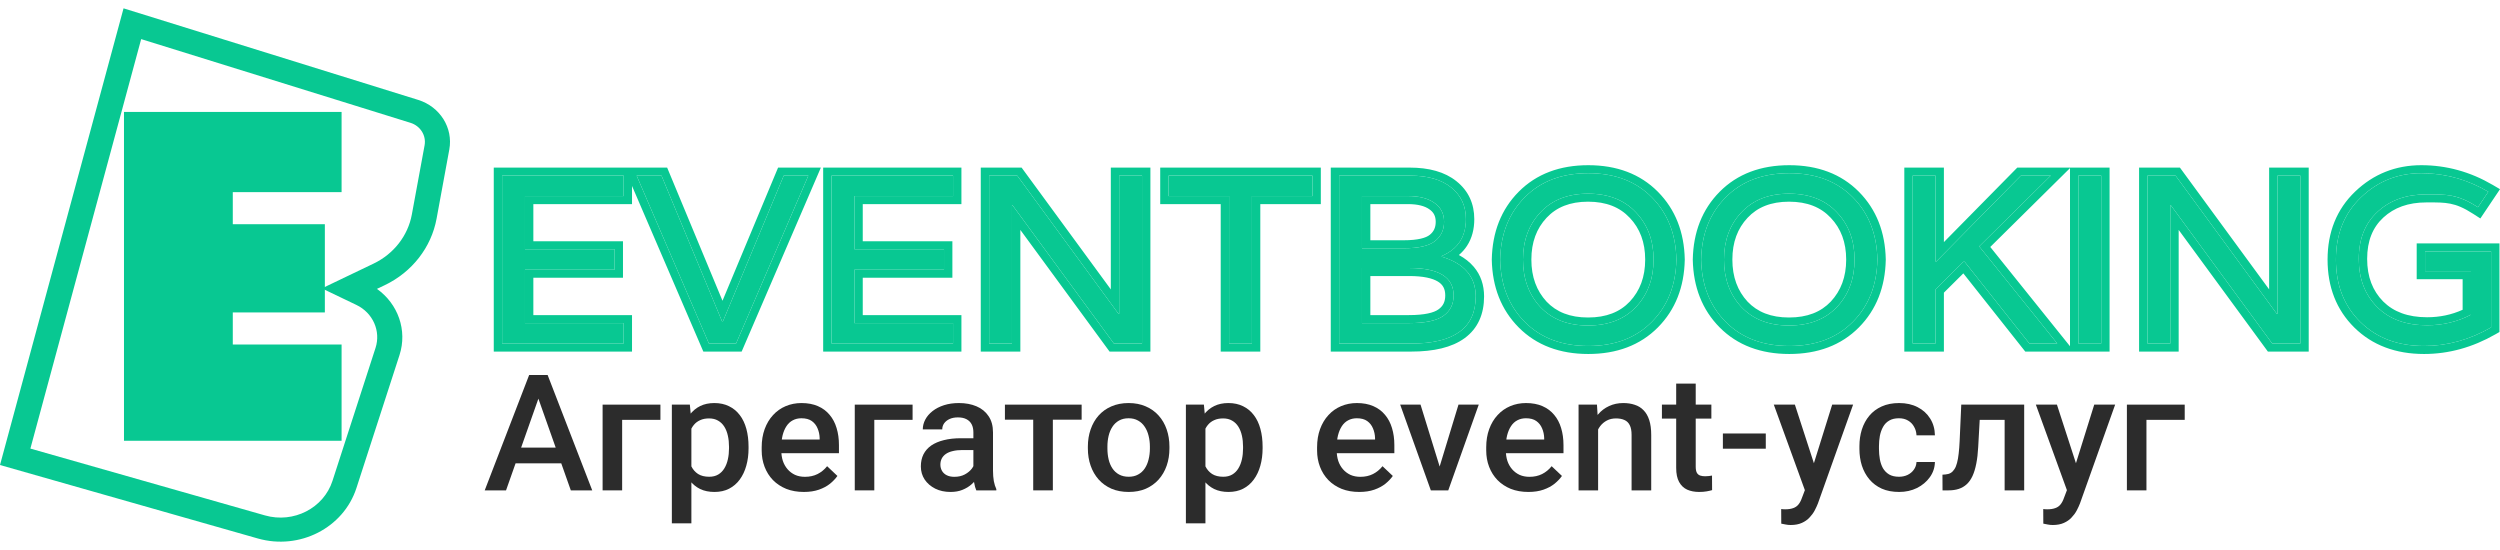 <svg width="150" height="33" viewBox="0 0 150 33" fill="none" xmlns="http://www.w3.org/2000/svg">
<path fill-rule="evenodd" clip-rule="evenodd" d="M7.413 0.5L25.091 5.994C26.401 6.402 27.198 7.672 26.958 8.972L26.195 13.119C25.877 14.844 24.726 16.323 23.091 17.107L22.617 17.333C23.883 18.232 24.451 19.818 23.971 21.302L21.386 29.282C20.612 31.673 17.975 33.023 15.471 32.309L0 27.901L7.413 0.5ZM8.47 2.346L1.823 26.915L15.9 30.925C17.614 31.414 19.418 30.49 19.948 28.855L22.532 20.874C22.86 19.861 22.374 18.77 21.384 18.296L19.313 17.303L22.417 15.815C23.625 15.236 24.477 14.143 24.711 12.868L25.475 8.721C25.584 8.13 25.222 7.553 24.626 7.368L8.47 2.346Z" fill="#08C892"/>
<path d="M7.941 25.964V7.197H19.993V11.047H13.465V13.934H18.988V18.265H13.465V21.152H19.993V25.964H7.941Z" fill="#08C892"/>
<path fill-rule="evenodd" clip-rule="evenodd" d="M7.439 6.716H20.495V11.528H13.967V13.453H19.491V18.746H13.967V20.671H20.495V26.446H7.439V6.716ZM8.444 7.679V25.483H19.491V21.634H12.963V17.784H18.486V14.415H12.963V10.566H19.491V7.679H8.444Z" fill="#08C892"/>
<path d="M145.504 15.085H149.466V19.647C148.17 20.388 146.829 20.758 145.444 20.758C143.867 20.758 142.591 20.277 141.617 19.314C140.643 18.352 140.156 17.106 140.156 15.576C140.156 14.045 140.658 12.799 141.662 11.837C142.667 10.874 143.872 10.393 145.278 10.393C146.694 10.393 148.035 10.764 149.3 11.505L148.676 12.434C147.441 11.636 146.784 11.663 145.579 11.663C144.384 11.663 143.41 12.01 142.657 12.703C141.903 13.396 141.527 14.339 141.527 15.532C141.527 16.716 141.893 17.678 142.627 18.419C143.36 19.151 144.359 19.517 145.624 19.517C146.568 19.517 147.447 19.305 148.26 18.881V16.268H145.504V15.085Z" fill="#08C892"/>
<path d="M136.65 10.537H138.021V20.614H136.334L130.248 12.313H130.218V20.614H128.847V10.537H130.534L136.605 18.824H136.65V10.537Z" fill="#08C892"/>
<path d="M126.073 10.537V20.614H124.702V10.537H126.073Z" fill="#08C892"/>
<path d="M118.753 14.782L123.438 20.614H121.766L117.879 15.706H117.804L116.132 17.366V20.614H114.761V10.537H116.132V15.691H116.177L121.254 10.537H123.046L118.753 14.782Z" fill="#08C892"/>
<path d="M103.545 11.837C104.499 10.874 105.77 10.393 107.356 10.393C108.943 10.393 110.214 10.874 111.168 11.837C112.122 12.799 112.614 14.045 112.644 15.576C112.614 17.106 112.122 18.352 111.168 19.314C110.214 20.277 108.943 20.758 107.356 20.758C105.77 20.758 104.499 20.277 103.545 19.314C102.591 18.352 102.099 17.106 102.069 15.576C102.099 14.045 102.591 12.799 103.545 11.837ZM103.44 15.576C103.44 16.721 103.786 17.669 104.479 18.419C105.182 19.16 106.136 19.531 107.341 19.531C108.556 19.531 109.516 19.16 110.219 18.419C110.922 17.669 111.273 16.721 111.273 15.576C111.273 14.43 110.922 13.487 110.219 12.746C109.516 11.995 108.556 11.62 107.341 11.62C106.136 11.62 105.182 11.995 104.479 12.746C103.786 13.487 103.44 14.43 103.44 15.576Z" fill="#08C892"/>
<path d="M91.486 11.837C92.44 10.874 93.71 10.393 95.297 10.393C96.884 10.393 98.154 10.874 99.108 11.837C100.062 12.799 100.554 14.045 100.584 15.576C100.554 17.106 100.062 18.352 99.108 19.314C98.154 20.277 96.884 20.758 95.297 20.758C93.71 20.758 92.44 20.277 91.486 19.314C90.532 18.352 90.04 17.106 90.01 15.576C90.04 14.045 90.532 12.799 91.486 11.837ZM91.38 15.576C91.38 16.721 91.727 17.669 92.42 18.419C93.123 19.16 94.077 19.531 95.282 19.531C96.497 19.531 97.456 19.16 98.159 18.419C98.862 17.669 99.214 16.721 99.214 15.576C99.214 14.43 98.862 13.487 98.159 12.746C97.456 11.995 96.497 11.62 95.282 11.62C94.077 11.62 93.123 11.995 92.42 12.746C91.727 13.487 91.38 14.43 91.38 15.576Z" fill="#08C892"/>
<path d="M88.543 17.784C88.543 19.671 87.252 20.614 84.671 20.614H80.348V10.537H84.581C85.656 10.537 86.484 10.773 87.067 11.245C87.659 11.716 87.955 12.352 87.955 13.15C87.955 14.209 87.473 14.945 86.509 15.359V15.402C87.865 15.816 88.543 16.61 88.543 17.784ZM81.719 19.387H84.536C85.51 19.387 86.198 19.242 86.6 18.954C87.011 18.665 87.217 18.256 87.217 17.727C87.217 16.63 86.329 16.081 84.551 16.081H81.719V19.387ZM81.719 14.897H84.219C85.113 14.897 85.741 14.753 86.103 14.464C86.464 14.175 86.645 13.79 86.645 13.309C86.645 12.818 86.449 12.438 86.057 12.169C85.676 11.899 85.148 11.764 84.476 11.764H81.719V14.897Z" fill="#08C892"/>
<path d="M78.746 10.537V11.764H75.116V20.614H73.745V11.764H70.115V10.537H78.746Z" fill="#08C892"/>
<path d="M67.151 10.537H68.522V20.614H66.835L60.749 12.313H60.719V20.614H59.348V10.537H61.035L67.106 18.824H67.151V10.537Z" fill="#08C892"/>
<path d="M57.183 11.764H51.263V14.955H56.641V16.182H51.263V19.387H57.183V20.614H49.892V10.537H57.183V11.764Z" fill="#08C892"/>
<path d="M47.025 10.537H48.501L44.163 20.614H42.536L38.198 10.537H39.689L43.319 19.271H43.38L47.025 10.537Z" fill="#08C892"/>
<path d="M37.419 11.764H31.499V14.955H36.877V16.182H31.499V19.387H37.419V20.614H30.128V10.537H37.419V11.764Z" fill="#08C892"/>
<path fill-rule="evenodd" clip-rule="evenodd" d="M145.002 14.604H149.968V19.92L149.723 20.06C148.357 20.841 146.928 21.239 145.444 21.239C143.75 21.239 142.338 20.718 141.257 19.65C140.179 18.584 139.654 17.212 139.654 15.576C139.654 13.935 140.197 12.56 141.307 11.496C142.405 10.445 143.737 9.912 145.278 9.912C146.791 9.912 148.221 10.309 149.562 11.094L150 11.351L148.821 13.108L148.395 12.833C147.817 12.459 147.405 12.298 147.015 12.221C146.629 12.144 146.244 12.144 145.677 12.145L145.579 12.145C144.493 12.145 143.65 12.456 143.004 13.05C142.369 13.635 142.029 14.443 142.029 15.532C142.029 16.613 142.36 17.45 142.99 18.088C143.61 18.705 144.468 19.035 145.624 19.035C146.385 19.035 147.095 18.886 147.758 18.586V16.75H145.002V14.604ZM148.26 16.268V18.881C147.447 19.305 146.568 19.517 145.624 19.517C144.359 19.517 143.36 19.151 142.627 18.419C141.893 17.678 141.527 16.716 141.527 15.532C141.527 14.339 141.903 13.396 142.657 12.703C143.41 12.01 144.384 11.663 145.579 11.663L145.697 11.663C146.733 11.662 147.368 11.662 148.385 12.255C148.479 12.309 148.576 12.369 148.676 12.434L149.3 11.505C149.155 11.42 149.01 11.34 148.863 11.265C147.727 10.684 146.532 10.393 145.278 10.393C143.872 10.393 142.667 10.874 141.662 11.837C140.658 12.799 140.156 14.045 140.156 15.576C140.156 17.106 140.643 18.352 141.617 19.314C142.591 20.277 143.867 20.758 145.444 20.758C146.829 20.758 148.17 20.388 149.466 19.647V15.085H145.504V16.268H148.26ZM136.148 10.056H138.523V21.095H136.073L130.72 13.794V21.095H128.345V10.056H130.795L136.148 17.363V10.056ZM136.65 18.824H136.605L130.534 10.537H128.847V20.614H130.218V12.313H130.248L136.334 20.614H138.021V10.537H136.65V18.824ZM126.575 10.056V21.095H121.516L117.8 16.402L116.634 17.56V21.095H114.259V10.056H116.634V14.526L121.037 10.056H126.575ZM124.2 10.088V20.774L119.416 14.818L124.2 10.088ZM118.753 14.782L123.046 10.537H121.254L116.177 15.691H116.132V10.537H114.761V20.614H116.132V17.366L117.804 15.706H117.879L121.766 20.614H123.438L118.753 14.782ZM113.146 15.576L113.146 15.585C113.114 17.215 112.585 18.583 111.532 19.646C110.469 20.718 109.059 21.239 107.356 21.239C105.654 21.239 104.244 20.718 103.181 19.646C102.128 18.583 101.599 17.215 101.567 15.585L101.567 15.576L101.567 15.566C101.599 13.936 102.128 12.568 103.181 11.505C104.244 10.433 105.654 9.912 107.356 9.912C109.059 9.912 110.469 10.433 111.532 11.505C112.585 12.568 113.114 13.936 113.146 15.566L113.146 15.576ZM109.847 13.07L109.845 13.068C109.252 12.435 108.438 12.101 107.341 12.101C106.256 12.101 105.446 12.434 104.853 13.068C104.255 13.707 103.942 14.53 103.942 15.576C103.942 16.62 104.254 17.448 104.853 18.098C105.446 18.722 106.255 19.05 107.341 19.05C108.44 19.05 109.254 18.72 109.846 18.097C110.454 17.447 110.771 16.619 110.771 15.576C110.771 14.532 110.454 13.71 109.847 13.07ZM110.219 18.419C109.516 19.16 108.556 19.531 107.341 19.531C106.136 19.531 105.182 19.16 104.479 18.419C103.786 17.669 103.44 16.721 103.44 15.576C103.44 14.43 103.786 13.487 104.479 12.746C105.182 11.995 106.136 11.62 107.341 11.62C108.556 11.62 109.516 11.995 110.219 12.746C110.922 13.487 111.273 14.43 111.273 15.576C111.273 16.721 110.922 17.669 110.219 18.419ZM101.087 15.576L101.086 15.585C101.054 17.215 100.526 18.583 99.472 19.646C98.409 20.718 96.999 21.239 95.297 21.239C93.594 21.239 92.185 20.718 91.122 19.646C90.068 18.583 89.54 17.215 89.507 15.585L89.507 15.576L89.507 15.566C89.54 13.936 90.068 12.568 91.122 11.505C92.185 10.433 93.594 9.912 95.297 9.912C96.999 9.912 98.409 10.433 99.472 11.505C100.526 12.568 101.054 13.936 101.086 15.566L101.087 15.576ZM97.788 13.07L97.785 13.068C97.193 12.435 96.379 12.101 95.282 12.101C94.197 12.101 93.387 12.434 92.794 13.067C92.196 13.707 91.882 14.53 91.882 15.576C91.882 16.62 92.195 17.448 92.794 18.098C93.386 18.722 94.196 19.05 95.282 19.05C96.38 19.05 97.195 18.72 97.786 18.097C98.395 17.447 98.711 16.619 98.711 15.576C98.711 14.532 98.394 13.71 97.788 13.07ZM98.159 18.419C97.456 19.16 96.497 19.531 95.282 19.531C94.077 19.531 93.123 19.16 92.42 18.419C91.727 17.669 91.38 16.721 91.38 15.576C91.38 14.43 91.727 13.487 92.42 12.746C93.123 11.995 94.077 11.62 95.282 11.62C96.497 11.62 97.456 11.995 98.159 12.746C98.862 13.487 99.214 14.43 99.214 15.576C99.214 16.721 98.862 17.669 98.159 18.419ZM79.846 21.095V10.056H84.581C85.725 10.056 86.685 10.307 87.389 10.876C88.106 11.447 88.457 12.223 88.457 13.15C88.457 13.75 88.32 14.292 88.019 14.752C87.885 14.958 87.722 15.141 87.533 15.301C87.884 15.491 88.184 15.724 88.423 16.004C88.846 16.499 89.045 17.103 89.045 17.784C89.045 18.842 88.676 19.707 87.879 20.289C87.109 20.853 86.011 21.095 84.671 21.095H79.846ZM87.079 15.617C88.055 16.066 88.543 16.788 88.543 17.784C88.543 19.671 87.252 20.614 84.671 20.614H80.348V10.537H84.581C85.656 10.537 86.484 10.773 87.067 11.245C87.659 11.716 87.955 12.352 87.955 13.15C87.955 13.997 87.647 14.637 87.031 15.071C86.881 15.177 86.713 15.271 86.526 15.352C86.52 15.354 86.515 15.357 86.509 15.359V15.402C86.517 15.405 86.525 15.407 86.533 15.41C86.73 15.471 86.912 15.54 87.079 15.617ZM86.303 18.565C86.574 18.376 86.715 18.117 86.715 17.727C86.715 17.326 86.566 17.074 86.279 16.897C85.954 16.696 85.402 16.562 84.551 16.562H82.221V18.906H84.536C85.488 18.906 86.034 18.759 86.298 18.569L86.303 18.565ZM81.719 19.387V16.081H84.551C86.329 16.081 87.217 16.63 87.217 17.727C87.217 18.256 87.011 18.665 86.6 18.954C86.198 19.242 85.51 19.387 84.536 19.387H81.719ZM85.76 12.556C85.494 12.368 85.085 12.246 84.476 12.246H82.221V14.416H84.219C85.088 14.416 85.561 14.27 85.781 14.094C86.02 13.904 86.143 13.659 86.143 13.309C86.143 12.962 86.015 12.732 85.764 12.56L85.76 12.556ZM84.219 14.897C85.113 14.897 85.741 14.753 86.103 14.464C86.464 14.175 86.645 13.79 86.645 13.309C86.645 12.818 86.449 12.438 86.057 12.169C85.676 11.899 85.148 11.764 84.476 11.764H81.719V14.897H84.219ZM79.249 10.056V12.246H75.618V21.095H73.243V12.246H69.613V10.056H79.249ZM73.745 11.764V20.614H75.116V11.764H78.746V10.537H70.115V11.764H73.745ZM66.649 10.056H69.024V21.095H66.574L61.221 13.794V21.095H58.846V10.056H61.296L66.649 17.363V10.056ZM67.151 10.537H68.522V20.614H66.835L60.749 12.313H60.719V20.614H59.348V10.537H61.035L67.106 18.824H67.151V10.537ZM57.685 12.246H51.765V14.474H57.143V16.663H51.765V18.906H57.685V21.095H49.39V10.056H57.685V12.246ZM51.263 19.387V16.182H56.641V14.955H51.263V11.764H57.183V10.537H49.892V20.614H57.183V19.387H51.263ZM46.685 10.056H49.252L44.499 21.095H42.2L37.921 11.157V12.246H32.001V14.474H37.379V16.663H32.001V18.906H37.921V21.095H29.626V10.056H40.029L43.35 18.046L46.685 10.056ZM43.38 19.271H43.319L39.689 10.537H38.198L42.536 20.614H44.163L48.501 10.537H47.025L43.38 19.271ZM31.499 19.387V16.182H36.877V14.955H31.499V11.764H37.419V10.537H30.128V20.614H37.419V19.387H31.499ZM90.01 15.576C90.04 17.106 90.532 18.352 91.486 19.314C92.44 20.277 93.71 20.758 95.297 20.758C96.884 20.758 98.154 20.277 99.108 19.314C100.062 18.352 100.554 17.106 100.584 15.576C100.554 14.045 100.062 12.799 99.108 11.837C98.154 10.874 96.884 10.393 95.297 10.393C93.71 10.393 92.44 10.874 91.486 11.837C90.532 12.799 90.04 14.045 90.01 15.576ZM103.545 11.837C104.499 10.874 105.77 10.393 107.356 10.393C108.943 10.393 110.214 10.874 111.168 11.837C112.122 12.799 112.614 14.045 112.644 15.576C112.614 17.106 112.122 18.352 111.168 19.314C110.214 20.277 108.943 20.758 107.356 20.758C105.77 20.758 104.499 20.277 103.545 19.314C102.591 18.352 102.099 17.106 102.069 15.576C102.099 14.045 102.591 12.799 103.545 11.837ZM126.073 20.614H124.702V10.537H126.073V20.614Z" fill="#08C892"/>
<path d="M131.083 24.278V25.191H128.787V29.422H127.614V24.278H131.083Z" fill="#2C2C2C"/>
<path d="M124.224 28.861L125.654 24.278H126.909L124.798 30.207C124.749 30.334 124.686 30.471 124.608 30.62C124.53 30.769 124.428 30.91 124.301 31.044C124.178 31.18 124.024 31.289 123.839 31.372C123.654 31.457 123.431 31.5 123.168 31.5C123.064 31.5 122.964 31.491 122.866 31.471C122.772 31.456 122.683 31.438 122.599 31.419L122.594 30.544C122.626 30.547 122.665 30.551 122.711 30.554C122.759 30.557 122.798 30.559 122.827 30.559C123.022 30.559 123.184 30.535 123.314 30.487C123.444 30.443 123.549 30.37 123.63 30.269C123.714 30.167 123.786 30.031 123.844 29.86L124.224 28.861ZM123.416 24.278L124.666 28.129L124.876 29.337L124.063 29.541L122.151 24.278H123.416Z" fill="#2C2C2C"/>
<path d="M120.531 24.278V25.191H117.963V24.278H120.531ZM121.451 24.278V29.422H120.278V24.278H121.451ZM117.676 24.278H118.833L118.692 26.822C118.673 27.199 118.634 27.532 118.576 27.82C118.521 28.105 118.446 28.351 118.352 28.557C118.258 28.76 118.143 28.925 118.006 29.052C117.87 29.178 117.711 29.272 117.53 29.332C117.348 29.392 117.144 29.422 116.917 29.422H116.552L116.547 28.481L116.732 28.467C116.852 28.457 116.956 28.427 117.043 28.376C117.131 28.323 117.205 28.246 117.267 28.148C117.332 28.05 117.384 27.923 117.423 27.768C117.465 27.613 117.497 27.429 117.52 27.216C117.546 27.004 117.565 26.757 117.578 26.475L117.676 24.278Z" fill="#2C2C2C"/>
<path d="M113.939 28.605C114.131 28.605 114.303 28.568 114.455 28.495C114.611 28.419 114.736 28.315 114.83 28.181C114.927 28.048 114.981 27.895 114.99 27.72H116.095C116.088 28.053 115.988 28.356 115.793 28.628C115.598 28.901 115.341 29.118 115.019 29.28C114.698 29.438 114.343 29.517 113.954 29.517C113.552 29.517 113.202 29.451 112.903 29.318C112.605 29.181 112.357 28.994 112.159 28.757C111.961 28.519 111.812 28.245 111.711 27.934C111.614 27.624 111.565 27.291 111.565 26.936V26.769C111.565 26.414 111.614 26.082 111.711 25.771C111.812 25.457 111.961 25.181 112.159 24.944C112.357 24.706 112.605 24.521 112.903 24.387C113.202 24.251 113.55 24.183 113.949 24.183C114.371 24.183 114.741 24.265 115.058 24.43C115.376 24.592 115.626 24.819 115.808 25.11C115.992 25.399 116.088 25.735 116.095 26.118H114.99C114.981 25.928 114.932 25.757 114.844 25.605C114.76 25.449 114.64 25.326 114.484 25.234C114.332 25.142 114.149 25.096 113.935 25.096C113.698 25.096 113.502 25.143 113.346 25.238C113.19 25.33 113.069 25.457 112.981 25.619C112.894 25.777 112.83 25.956 112.791 26.156C112.756 26.353 112.738 26.557 112.738 26.769V26.936C112.738 27.148 112.756 27.354 112.791 27.554C112.827 27.754 112.889 27.933 112.976 28.091C113.067 28.246 113.19 28.372 113.346 28.467C113.502 28.559 113.7 28.605 113.939 28.605Z" fill="#2C2C2C"/>
<path d="M108.501 28.861L109.931 24.278H111.186L109.075 30.207C109.026 30.334 108.963 30.471 108.885 30.62C108.807 30.769 108.705 30.91 108.578 31.044C108.455 31.18 108.301 31.289 108.116 31.372C107.931 31.457 107.708 31.5 107.445 31.5C107.341 31.5 107.241 31.491 107.143 31.471C107.049 31.456 106.96 31.438 106.876 31.419L106.871 30.544C106.903 30.547 106.942 30.551 106.988 30.554C107.036 30.557 107.075 30.559 107.104 30.559C107.299 30.559 107.461 30.535 107.591 30.487C107.721 30.443 107.826 30.37 107.907 30.269C107.991 30.167 108.063 30.031 108.121 29.86L108.501 28.861ZM107.693 24.278L108.943 28.129L109.153 29.337L108.34 29.541L106.428 24.278H107.693Z" fill="#2C2C2C"/>
<path d="M105.947 26.009V26.922H103.373V26.009H105.947Z" fill="#2C2C2C"/>
<path d="M102.682 24.278V25.115H99.715V24.278H102.682ZM100.571 23.018H101.743V28.001C101.743 28.159 101.766 28.281 101.812 28.367C101.86 28.449 101.927 28.505 102.011 28.533C102.095 28.562 102.194 28.576 102.308 28.576C102.389 28.576 102.467 28.571 102.541 28.562C102.616 28.552 102.676 28.543 102.721 28.533L102.726 29.408C102.629 29.437 102.515 29.462 102.386 29.484C102.259 29.506 102.113 29.517 101.948 29.517C101.679 29.517 101.44 29.471 101.233 29.38C101.025 29.285 100.863 29.131 100.746 28.918C100.629 28.706 100.571 28.424 100.571 28.072V23.018Z" fill="#2C2C2C"/>
<path d="M95.886 25.376V29.422H94.714V24.278H95.818L95.886 25.376ZM95.677 26.66L95.298 26.655C95.301 26.291 95.353 25.956 95.453 25.652C95.557 25.348 95.7 25.086 95.881 24.868C96.066 24.649 96.287 24.481 96.543 24.364C96.799 24.243 97.085 24.183 97.399 24.183C97.652 24.183 97.881 24.218 98.085 24.288C98.293 24.354 98.469 24.463 98.615 24.616C98.765 24.768 98.878 24.966 98.956 25.21C99.034 25.451 99.073 25.747 99.073 26.099V29.422H97.895V26.094C97.895 25.847 97.858 25.652 97.784 25.509C97.712 25.364 97.607 25.261 97.467 25.201C97.331 25.137 97.161 25.105 96.957 25.105C96.755 25.105 96.575 25.147 96.416 25.229C96.258 25.311 96.123 25.424 96.013 25.567C95.906 25.709 95.823 25.874 95.765 26.061C95.706 26.248 95.677 26.448 95.677 26.66Z" fill="#2C2C2C"/>
<path d="M91.703 29.517C91.313 29.517 90.962 29.456 90.647 29.332C90.335 29.205 90.07 29.029 89.849 28.804C89.632 28.579 89.465 28.315 89.348 28.01C89.231 27.706 89.173 27.378 89.173 27.026V26.836C89.173 26.433 89.233 26.069 89.353 25.742C89.473 25.416 89.64 25.137 89.854 24.906C90.068 24.671 90.321 24.492 90.613 24.369C90.905 24.245 91.221 24.183 91.561 24.183C91.938 24.183 92.267 24.245 92.549 24.369C92.831 24.492 93.065 24.666 93.25 24.891C93.438 25.113 93.577 25.378 93.668 25.685C93.762 25.993 93.809 26.332 93.809 26.703V27.193H89.742V26.37H92.651V26.28C92.645 26.074 92.603 25.88 92.525 25.7C92.45 25.519 92.335 25.373 92.179 25.262C92.024 25.151 91.816 25.096 91.557 25.096C91.362 25.096 91.189 25.137 91.036 25.22C90.887 25.299 90.762 25.414 90.662 25.567C90.561 25.719 90.483 25.902 90.428 26.118C90.376 26.33 90.35 26.57 90.35 26.836V27.026C90.35 27.251 90.381 27.46 90.443 27.654C90.507 27.844 90.602 28.01 90.725 28.153C90.848 28.296 90.997 28.408 91.172 28.491C91.347 28.57 91.547 28.609 91.771 28.609C92.053 28.609 92.304 28.554 92.525 28.443C92.745 28.332 92.937 28.175 93.099 27.972L93.717 28.557C93.603 28.719 93.456 28.874 93.274 29.023C93.092 29.169 92.87 29.288 92.607 29.38C92.348 29.471 92.046 29.517 91.703 29.517Z" fill="#2C2C2C"/>
<path d="M86.22 28.514L87.509 24.278H88.725L86.896 29.422H86.137L86.22 28.514ZM85.232 24.278L86.546 28.533L86.609 29.422H85.85L84.011 24.278H85.232Z" fill="#2C2C2C"/>
<path d="M81.555 29.517C81.165 29.517 80.814 29.456 80.499 29.332C80.188 29.205 79.922 29.029 79.701 28.804C79.484 28.579 79.317 28.315 79.2 28.01C79.083 27.706 79.025 27.378 79.025 27.026V26.836C79.025 26.433 79.085 26.069 79.205 25.742C79.325 25.416 79.492 25.137 79.706 24.906C79.92 24.671 80.173 24.492 80.465 24.369C80.757 24.245 81.073 24.183 81.413 24.183C81.79 24.183 82.119 24.245 82.401 24.369C82.683 24.492 82.917 24.666 83.102 24.891C83.29 25.113 83.429 25.378 83.52 25.685C83.614 25.993 83.661 26.332 83.661 26.703V27.193H79.594V26.37H82.503V26.28C82.497 26.074 82.455 25.88 82.377 25.7C82.302 25.519 82.187 25.373 82.031 25.262C81.876 25.151 81.668 25.096 81.409 25.096C81.214 25.096 81.041 25.137 80.888 25.22C80.739 25.299 80.614 25.414 80.513 25.567C80.413 25.719 80.335 25.902 80.28 26.118C80.228 26.33 80.202 26.57 80.202 26.836V27.026C80.202 27.251 80.233 27.46 80.295 27.654C80.359 27.844 80.454 28.01 80.577 28.153C80.7 28.296 80.849 28.408 81.024 28.491C81.2 28.57 81.399 28.609 81.623 28.609C81.905 28.609 82.156 28.554 82.377 28.443C82.597 28.332 82.789 28.175 82.951 27.972L83.569 28.557C83.455 28.719 83.308 28.874 83.126 29.023C82.944 29.169 82.722 29.288 82.46 29.38C82.2 29.471 81.898 29.517 81.555 29.517Z" fill="#2C2C2C"/>
<path d="M72.326 25.267V31.4H71.154V24.278H72.234L72.326 25.267ZM75.756 26.803V26.902C75.756 27.276 75.71 27.624 75.62 27.944C75.532 28.261 75.401 28.538 75.225 28.776C75.054 29.01 74.841 29.193 74.588 29.323C74.335 29.453 74.043 29.517 73.713 29.517C73.385 29.517 73.098 29.459 72.852 29.341C72.608 29.221 72.402 29.052 72.234 28.833C72.065 28.614 71.929 28.357 71.825 28.063C71.725 27.765 71.653 27.438 71.611 27.083V26.698C71.653 26.321 71.725 25.979 71.825 25.671C71.929 25.364 72.065 25.099 72.234 24.877C72.402 24.655 72.608 24.484 72.852 24.364C73.095 24.243 73.379 24.183 73.703 24.183C74.034 24.183 74.327 24.246 74.583 24.373C74.84 24.497 75.055 24.674 75.23 24.906C75.406 25.134 75.537 25.41 75.624 25.733C75.712 26.053 75.756 26.41 75.756 26.803ZM74.583 26.902V26.803C74.583 26.565 74.561 26.345 74.515 26.142C74.47 25.936 74.398 25.755 74.301 25.6C74.204 25.445 74.079 25.324 73.927 25.238C73.777 25.15 73.597 25.105 73.387 25.105C73.179 25.105 73.001 25.14 72.852 25.21C72.702 25.276 72.578 25.37 72.477 25.491C72.376 25.611 72.299 25.752 72.243 25.914C72.188 26.072 72.149 26.245 72.127 26.432V27.354C72.166 27.582 72.232 27.792 72.326 27.982C72.42 28.172 72.553 28.324 72.725 28.438C72.9 28.549 73.124 28.605 73.396 28.605C73.607 28.605 73.787 28.56 73.936 28.471C74.085 28.383 74.207 28.261 74.301 28.105C74.398 27.947 74.47 27.765 74.515 27.559C74.561 27.353 74.583 27.134 74.583 26.902Z" fill="#2C2C2C"/>
<path d="M65.272 26.907V26.798C65.272 26.427 65.327 26.083 65.438 25.766C65.548 25.446 65.707 25.169 65.914 24.934C66.125 24.697 66.381 24.513 66.683 24.383C66.988 24.25 67.332 24.183 67.714 24.183C68.1 24.183 68.444 24.25 68.746 24.383C69.05 24.513 69.308 24.697 69.519 24.934C69.73 25.169 69.891 25.446 70.001 25.766C70.111 26.083 70.166 26.427 70.166 26.798V26.907C70.166 27.278 70.111 27.622 70.001 27.939C69.891 28.256 69.73 28.533 69.519 28.771C69.308 29.006 69.052 29.189 68.751 29.323C68.449 29.453 68.107 29.517 67.724 29.517C67.338 29.517 66.993 29.453 66.688 29.323C66.386 29.189 66.13 29.006 65.919 28.771C65.708 28.533 65.548 28.256 65.438 27.939C65.327 27.622 65.272 27.278 65.272 26.907ZM66.445 26.798V26.907C66.445 27.139 66.469 27.357 66.517 27.563C66.566 27.769 66.642 27.95 66.746 28.105C66.85 28.261 66.983 28.383 67.145 28.471C67.307 28.56 67.5 28.605 67.724 28.605C67.941 28.605 68.129 28.56 68.288 28.471C68.451 28.383 68.584 28.261 68.687 28.105C68.791 27.95 68.867 27.769 68.916 27.563C68.968 27.357 68.994 27.139 68.994 26.907V26.798C68.994 26.57 68.968 26.354 68.916 26.151C68.867 25.945 68.789 25.763 68.682 25.605C68.579 25.446 68.446 25.323 68.284 25.234C68.124 25.142 67.935 25.096 67.714 25.096C67.494 25.096 67.302 25.142 67.14 25.234C66.981 25.323 66.85 25.446 66.746 25.605C66.642 25.763 66.566 25.945 66.517 26.151C66.469 26.354 66.445 26.57 66.445 26.798Z" fill="#2C2C2C"/>
<path d="M63.171 24.278V29.422H61.993V24.278H63.171ZM64.898 24.278V25.181H60.295V24.278H64.898Z" fill="#2C2C2C"/>
<path d="M58.403 28.391V25.937C58.403 25.754 58.369 25.595 58.301 25.462C58.233 25.329 58.129 25.226 57.99 25.153C57.853 25.08 57.681 25.044 57.474 25.044C57.283 25.044 57.117 25.075 56.978 25.139C56.838 25.202 56.73 25.288 56.652 25.395C56.574 25.503 56.535 25.625 56.535 25.762H55.367C55.367 25.559 55.418 25.362 55.518 25.172C55.619 24.982 55.765 24.812 55.956 24.663C56.147 24.514 56.376 24.397 56.642 24.311C56.908 24.226 57.206 24.183 57.537 24.183C57.933 24.183 58.283 24.248 58.588 24.378C58.896 24.508 59.138 24.704 59.313 24.968C59.491 25.227 59.58 25.554 59.58 25.947V28.234C59.58 28.468 59.597 28.679 59.629 28.866C59.665 29.05 59.715 29.21 59.78 29.346V29.422H58.578C58.523 29.299 58.479 29.142 58.447 28.952C58.418 28.758 58.403 28.571 58.403 28.391ZM58.573 26.294L58.583 27.002H57.742C57.524 27.002 57.333 27.023 57.167 27.064C57.002 27.102 56.864 27.159 56.754 27.235C56.644 27.311 56.561 27.403 56.506 27.511C56.451 27.619 56.423 27.741 56.423 27.877C56.423 28.014 56.456 28.139 56.52 28.253C56.585 28.364 56.679 28.451 56.803 28.514C56.929 28.578 57.081 28.609 57.26 28.609C57.5 28.609 57.709 28.562 57.887 28.467C58.069 28.369 58.212 28.25 58.316 28.11C58.419 27.968 58.474 27.833 58.481 27.706L58.86 28.215C58.822 28.345 58.755 28.484 58.661 28.633C58.567 28.782 58.444 28.925 58.291 29.061C58.142 29.194 57.962 29.303 57.751 29.389C57.544 29.475 57.304 29.517 57.031 29.517C56.687 29.517 56.381 29.451 56.112 29.318C55.843 29.181 55.632 28.999 55.479 28.771C55.327 28.54 55.251 28.278 55.251 27.986C55.251 27.714 55.303 27.473 55.406 27.264C55.513 27.052 55.669 26.874 55.873 26.731C56.081 26.589 56.334 26.481 56.632 26.408C56.931 26.332 57.271 26.294 57.654 26.294H58.573Z" fill="#2C2C2C"/>
<path d="M54.755 24.278V25.191H52.458V29.422H51.286V24.278H54.755Z" fill="#2C2C2C"/>
<path d="M48.231 29.517C47.842 29.517 47.49 29.456 47.175 29.332C46.864 29.205 46.598 29.029 46.377 28.804C46.16 28.579 45.993 28.315 45.876 28.01C45.76 27.706 45.701 27.378 45.701 27.026V26.836C45.701 26.433 45.761 26.069 45.881 25.742C46.001 25.416 46.168 25.137 46.382 24.906C46.596 24.671 46.849 24.492 47.141 24.369C47.433 24.245 47.749 24.183 48.09 24.183C48.466 24.183 48.795 24.245 49.077 24.369C49.359 24.492 49.593 24.666 49.778 24.891C49.966 25.113 50.105 25.378 50.196 25.685C50.29 25.993 50.337 26.332 50.337 26.703V27.193H46.27V26.37H49.179V26.28C49.173 26.074 49.131 25.88 49.053 25.7C48.978 25.519 48.863 25.373 48.708 25.262C48.552 25.151 48.344 25.096 48.085 25.096C47.89 25.096 47.717 25.137 47.564 25.22C47.415 25.299 47.29 25.414 47.19 25.567C47.089 25.719 47.011 25.902 46.956 26.118C46.904 26.33 46.878 26.57 46.878 26.836V27.026C46.878 27.251 46.909 27.46 46.971 27.654C47.036 27.844 47.13 28.01 47.253 28.153C47.376 28.296 47.525 28.408 47.701 28.491C47.876 28.57 48.075 28.609 48.299 28.609C48.581 28.609 48.832 28.554 49.053 28.443C49.273 28.332 49.465 28.175 49.627 27.972L50.245 28.557C50.131 28.719 49.984 28.874 49.802 29.023C49.62 29.169 49.398 29.288 49.136 29.38C48.876 29.471 48.575 29.517 48.231 29.517Z" fill="#2C2C2C"/>
<path d="M41.483 25.267V31.4H40.311V24.278H41.391L41.483 25.267ZM44.913 26.803V26.902C44.913 27.276 44.868 27.624 44.777 27.944C44.689 28.261 44.558 28.538 44.383 28.776C44.211 29.01 43.998 29.193 43.745 29.323C43.492 29.453 43.201 29.517 42.87 29.517C42.542 29.517 42.255 29.459 42.009 29.341C41.766 29.221 41.56 29.052 41.391 28.833C41.222 28.614 41.086 28.357 40.982 28.063C40.882 27.765 40.81 27.438 40.768 27.083V26.698C40.81 26.321 40.882 25.979 40.982 25.671C41.086 25.364 41.222 25.099 41.391 24.877C41.56 24.655 41.766 24.484 42.009 24.364C42.252 24.243 42.536 24.183 42.86 24.183C43.191 24.183 43.484 24.246 43.741 24.373C43.997 24.497 44.212 24.674 44.388 24.906C44.563 25.134 44.694 25.41 44.782 25.733C44.869 26.053 44.913 26.41 44.913 26.803ZM43.741 26.902V26.803C43.741 26.565 43.718 26.345 43.672 26.142C43.627 25.936 43.556 25.755 43.459 25.6C43.361 25.445 43.236 25.324 43.084 25.238C42.935 25.15 42.755 25.105 42.544 25.105C42.336 25.105 42.158 25.14 42.009 25.21C41.86 25.276 41.735 25.37 41.634 25.491C41.534 25.611 41.456 25.752 41.401 25.914C41.346 26.072 41.307 26.245 41.284 26.432V27.354C41.323 27.582 41.389 27.792 41.483 27.982C41.577 28.172 41.71 28.324 41.882 28.438C42.057 28.549 42.281 28.605 42.554 28.605C42.764 28.605 42.944 28.56 43.094 28.471C43.243 28.383 43.364 28.261 43.459 28.105C43.556 27.947 43.627 27.765 43.672 27.559C43.718 27.353 43.741 27.134 43.741 26.902Z" fill="#2C2C2C"/>
<path d="M39.625 24.278V25.191H37.329V29.422H36.156V24.278H39.625Z" fill="#2C2C2C"/>
<path d="M32.479 23.422L30.362 29.422H29.083L31.749 22.5H32.566L32.479 23.422ZM34.249 29.422L32.128 23.422L32.036 22.5H32.858L35.534 29.422H34.249ZM34.147 26.855V27.801H30.294V26.855H34.147Z" fill="#2C2C2C"/>
</svg>
